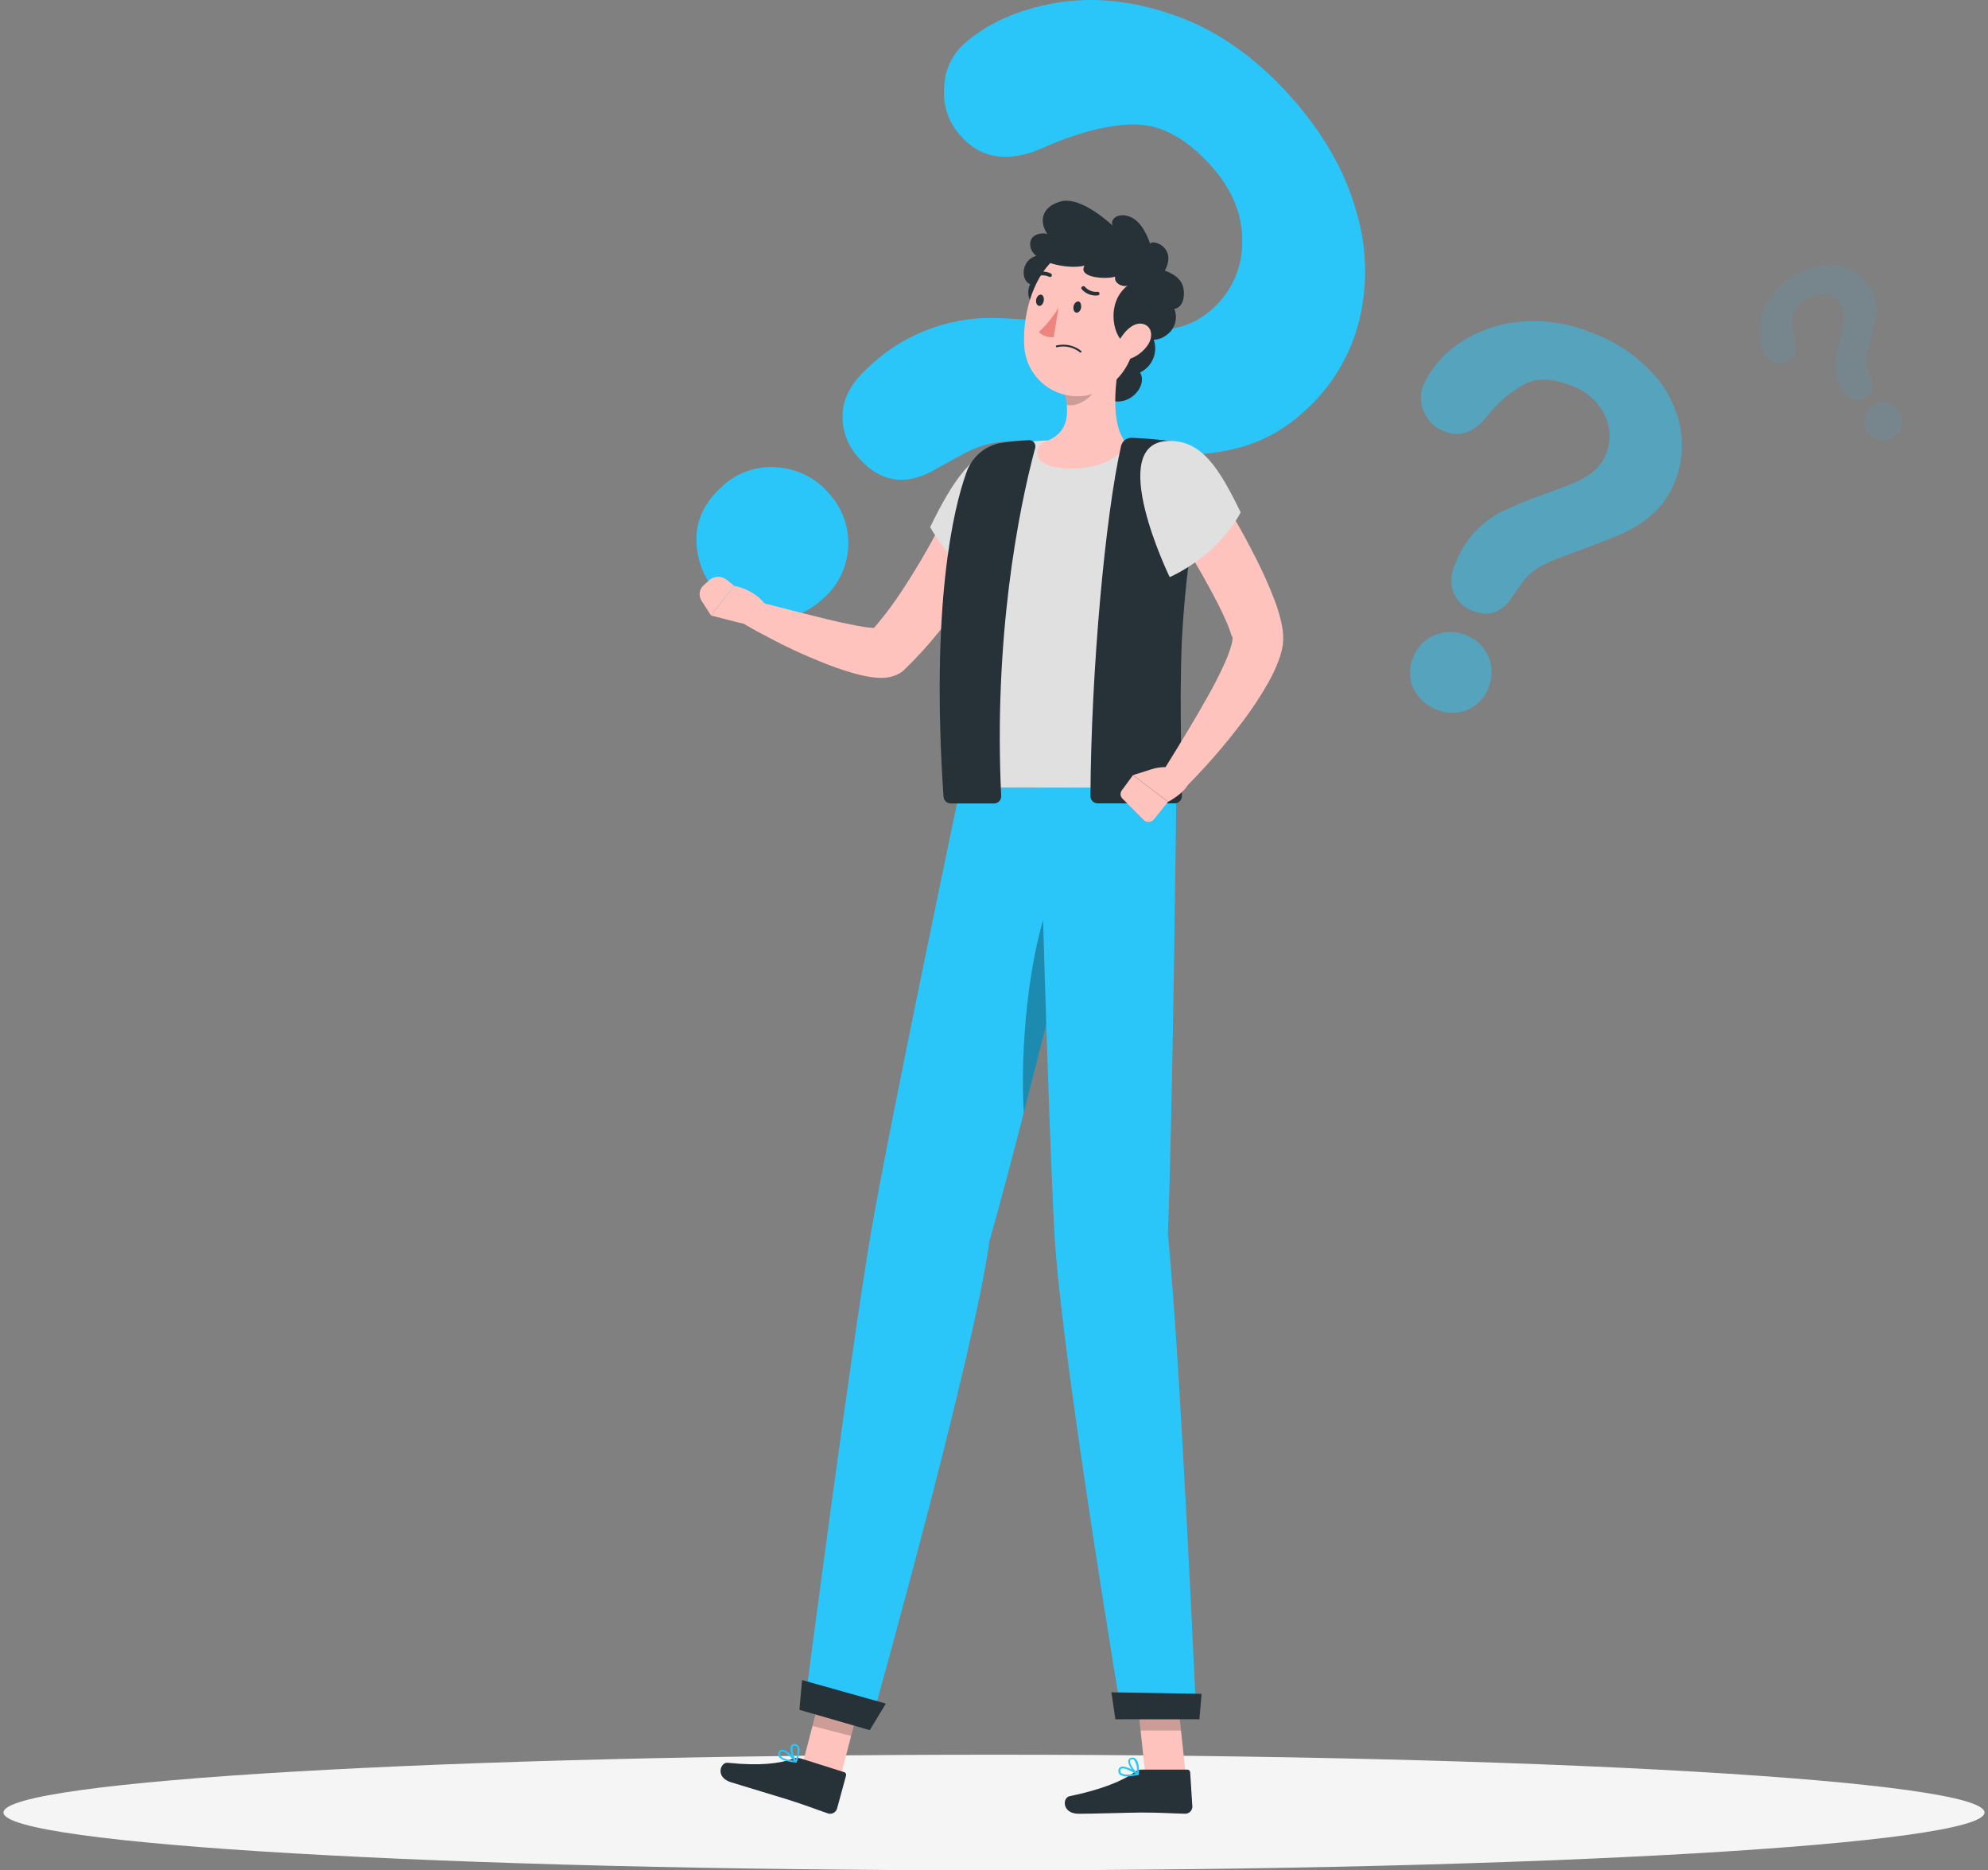 <svg width="286" height="269" viewBox="0 0 286 269" fill="none" xmlns="http://www.w3.org/2000/svg">
<rect x="0" y="0" width="286" height="269" fill="#808080" stroke="none"/>
<path d="M143 268.999C221.701 268.999 285.5 265.277 285.5 260.686C285.5 256.095 221.701 252.373 143 252.373C64.299 252.373 0.5 256.095 0.5 260.686C0.5 265.277 64.299 268.999 143 268.999Z" fill="#F5F5F5"/>
<path d="M138.57 6.41C141.986 3.367 146.409 1.375 151.841 0.432C157.272 -0.51 163.013 0.088 169.064 2.227C175.096 4.366 180.613 8.229 185.615 13.816C190.265 19.012 193.408 24.454 195.043 30.143C196.673 35.405 196.823 41.014 195.474 46.354C194.193 51.304 191.466 55.76 187.642 59.151C184.921 61.705 181.6 63.531 177.987 64.462C174.761 65.266 171.431 65.573 168.113 65.371C164.926 65.165 159.397 64.621 151.526 63.737C149.683 63.536 147.831 63.434 145.978 63.429C144.708 63.421 143.442 63.566 142.208 63.862C141.228 64.112 140.277 64.46 139.368 64.902C138.489 65.334 137.003 66.132 134.895 67.312C130.562 69.963 126.795 69.5 123.593 65.92C122.798 65.073 122.178 64.078 121.77 62.99C121.362 61.903 121.173 60.745 121.214 59.584C121.297 57.225 122.537 54.971 124.933 52.822C129.813 48.142 136.35 45.592 143.108 45.732C146.955 45.86 150.793 46.183 154.608 46.699C158.663 47.189 161.657 47.497 163.589 47.6C165.508 47.709 167.432 47.549 169.306 47.123C171.175 46.709 172.904 45.812 174.32 44.523C175.706 43.319 176.816 41.83 177.574 40.157C178.332 38.485 178.72 36.668 178.712 34.832C178.771 30.925 177.307 27.294 174.32 23.939C170.792 19.998 167.203 17.988 163.553 17.91C159.902 17.832 155.557 18.882 150.516 21.06C145.387 23.468 141.3 22.98 138.255 19.595C137.389 18.666 136.725 17.565 136.308 16.364C135.891 15.164 135.729 13.889 135.832 12.622C135.854 11.456 136.108 10.307 136.578 9.241C137.048 8.174 137.725 7.212 138.57 6.41ZM103.186 85.295C101.273 83.216 100.205 80.496 100.192 77.67C100.148 74.779 101.395 72.193 103.932 69.912C104.977 68.946 106.21 68.206 107.554 67.741C108.899 67.276 110.325 67.095 111.743 67.209C113.179 67.296 114.582 67.672 115.87 68.314C117.158 68.955 118.304 69.85 119.238 70.945C120.199 71.986 120.941 73.21 121.42 74.543C121.899 75.877 122.106 77.294 122.027 78.709C121.949 80.124 121.587 81.509 120.963 82.781C120.339 84.053 119.466 85.187 118.396 86.116C115.893 88.357 113.209 89.314 110.344 88.987C107.577 88.708 105.018 87.389 103.186 85.295Z" fill="#2AC6FA"/>
<g opacity="0.5">
<path d="M204.669 55.662C205.701 53.212 207.412 51.108 209.6 49.596C212.173 47.765 215.176 46.632 218.317 46.306C221.976 45.913 225.676 46.454 229.069 47.878C232.275 49.063 235.17 50.958 237.536 53.422C239.587 55.554 241.011 58.209 241.652 61.096C242.243 63.794 242.012 66.608 240.99 69.174C240.297 71.057 239.139 72.734 237.624 74.05C236.268 75.215 234.741 76.166 233.097 76.87C231.519 77.541 228.729 78.613 224.726 80.087C223.79 80.43 222.874 80.827 221.984 81.276C221.372 81.576 220.799 81.951 220.279 82.392C219.866 82.746 219.492 83.142 219.162 83.575C218.846 83.993 218.324 84.735 217.597 85.778C216.127 88.098 214.204 88.784 211.827 87.834C211.241 87.619 210.702 87.291 210.243 86.867C209.784 86.444 209.413 85.934 209.152 85.367C208.89 84.703 208.769 83.992 208.797 83.279C208.825 82.566 209.001 81.866 209.314 81.225C210.532 77.803 213.059 75.004 216.34 73.441C218.218 72.567 220.139 71.787 222.095 71.106C224.16 70.371 225.674 69.791 226.629 69.38C227.577 68.969 228.463 68.427 229.26 67.772C230.059 67.12 230.675 66.272 231.046 65.311C231.423 64.4 231.597 63.419 231.558 62.434C231.519 61.449 231.266 60.484 230.819 59.605C229.835 57.672 228.142 56.194 226.093 55.478C223.447 54.436 221.242 54.335 219.478 55.177C217.336 56.316 215.462 57.899 213.981 59.819C212.09 62.212 210.002 62.947 207.719 62.022C207.079 61.782 206.495 61.413 206.006 60.936C205.516 60.459 205.131 59.886 204.875 59.253C204.604 58.698 204.446 58.095 204.411 57.478C204.375 56.862 204.463 56.244 204.669 55.662ZM206.675 102.073C205.255 101.535 204.087 100.488 203.397 99.136C203.045 98.425 202.854 97.644 202.838 96.851C202.823 96.057 202.984 95.27 203.309 94.546C203.574 93.828 203.986 93.173 204.519 92.623C205.052 92.073 205.694 91.64 206.403 91.352C207.116 91.048 207.882 90.891 208.656 90.891C209.43 90.891 210.197 91.048 210.909 91.352C211.621 91.62 212.273 92.028 212.825 92.553C213.377 93.077 213.818 93.707 214.121 94.405C214.425 95.103 214.585 95.854 214.593 96.615C214.6 97.376 214.454 98.131 214.165 98.835C213.911 99.589 213.493 100.277 212.941 100.851C212.39 101.425 211.718 101.87 210.975 102.154C209.583 102.67 208.047 102.642 206.675 102.073Z" fill="#2AC6FA"/>
</g>
<g opacity="0.1">
<path d="M254.102 51.337C253.437 50.292 253.083 49.08 253.08 47.842C253.056 46.375 253.415 44.927 254.124 43.642C254.941 42.145 256.128 40.881 257.571 39.97C258.872 39.054 260.365 38.447 261.936 38.193C263.298 37.972 264.693 38.13 265.971 38.648C267.168 39.132 268.192 39.963 268.911 41.035C269.451 41.797 269.79 42.684 269.896 43.612C269.98 44.438 269.94 45.272 269.778 46.087C269.617 46.875 269.288 48.226 268.793 50.141C268.682 50.591 268.594 51.047 268.529 51.506C268.443 52.072 268.489 52.65 268.661 53.195C268.742 53.43 268.889 53.827 269.109 54.385C269.244 54.614 269.331 54.867 269.367 55.129C269.402 55.392 269.385 55.659 269.317 55.915C269.249 56.171 269.13 56.411 268.968 56.621C268.807 56.831 268.605 57.007 268.375 57.139C267.896 57.474 267.304 57.606 266.728 57.506C266.403 57.433 266.098 57.292 265.831 57.094C265.563 56.895 265.341 56.643 265.177 56.353C264.66 55.62 264.295 54.791 264.104 53.915C263.952 53.155 263.935 52.375 264.053 51.609C264.212 50.659 264.42 49.718 264.678 48.789C264.942 47.798 265.119 47.071 265.214 46.586C265.307 46.102 265.334 45.608 265.295 45.117C265.253 44.639 265.089 44.178 264.817 43.781C264.567 43.397 264.236 43.072 263.848 42.827C263.46 42.583 263.023 42.424 262.568 42.364C261.558 42.226 260.535 42.49 259.717 43.098C259.253 43.356 258.847 43.707 258.526 44.129C258.205 44.551 257.974 45.035 257.85 45.551C257.722 46.673 257.835 47.809 258.181 48.885C258.6 50.243 258.328 51.235 257.38 51.874C257.119 52.055 256.824 52.18 256.513 52.242C256.202 52.304 255.882 52.301 255.572 52.233C255.279 52.19 254.998 52.089 254.746 51.935C254.493 51.781 254.274 51.578 254.102 51.337ZM272.439 62.837C271.856 63.236 271.147 63.406 270.447 63.315C270.078 63.262 269.725 63.127 269.414 62.92C269.104 62.713 268.844 62.439 268.654 62.118C268.448 61.827 268.306 61.496 268.235 61.148C268.164 60.799 268.167 60.439 268.242 60.091C268.313 59.738 268.455 59.402 268.658 59.105C268.861 58.807 269.122 58.553 269.425 58.358C269.717 58.155 270.046 58.014 270.393 57.942C270.741 57.87 271.099 57.869 271.447 57.939C271.796 58.004 272.128 58.139 272.423 58.338C272.718 58.536 272.968 58.793 273.159 59.092C273.381 59.389 273.534 59.731 273.609 60.094C273.684 60.457 273.679 60.832 273.593 61.193C273.428 61.866 273.016 62.453 272.439 62.837Z" fill="#2AC6FA"/>
</g>
<path d="M120.84 255.822L115.284 254.383L118.599 241.686L124.155 243.125L120.84 255.822Z" fill="#FFC3BD"/>
<path d="M115.225 252.915L121.428 254.876C121.48 254.888 121.528 254.911 121.571 254.943C121.613 254.975 121.649 255.015 121.675 255.061C121.702 255.107 121.719 255.158 121.726 255.21C121.733 255.263 121.729 255.317 121.715 255.368L120.406 260.178C120.315 260.43 120.129 260.637 119.888 260.756C119.647 260.875 119.369 260.897 119.113 260.817C116.967 260.082 115.975 259.656 113.233 258.79C111.55 258.261 107.493 257.064 105.149 256.33C102.804 255.595 103.679 253.392 104.7 253.532C109.419 254.024 112.16 253.627 114.123 252.944C114.477 252.813 114.864 252.803 115.225 252.915Z" fill="#263238"/>
<path opacity="0.2" d="M124.155 243.137L118.599 241.697L116.893 248.24L122.45 249.68L124.155 243.137Z" fill="black"/>
<path d="M138.156 113.293C138.156 113.293 127.984 161.591 125.28 177.402C122.34 194.718 115.88 244.294 115.88 244.294L125.324 247.724C125.324 247.724 140.104 195.151 142.345 178.503C147.042 162.23 158.94 113.293 158.94 113.293H138.156Z" fill="#2AC6FA"/>
<path opacity="0.3" d="M151.216 129.059C147.916 136.976 146.718 151.391 147.291 160.012C149.907 149.834 152.81 138.209 155.059 129.103C154.332 126.599 153.332 123.97 151.216 129.059Z" fill="black"/>
<path d="M125.132 248.839L115.005 245.916L115.387 241.635L127.44 245.02L125.132 248.839Z" fill="#263238"/>
<path d="M112.947 253.222C113.448 253.365 113.963 253.456 114.483 253.494C114.509 253.498 114.536 253.494 114.56 253.482C114.584 253.47 114.603 253.451 114.615 253.428C114.629 253.407 114.636 253.383 114.636 253.358C114.636 253.333 114.629 253.309 114.615 253.288C114.475 253.112 113.263 251.592 112.506 251.636C112.419 251.639 112.334 251.664 112.259 251.709C112.185 251.754 112.123 251.817 112.08 251.893C112.005 251.998 111.959 252.122 111.948 252.251C111.936 252.38 111.959 252.51 112.013 252.627C112.241 252.933 112.573 253.144 112.947 253.222ZM114.196 253.222C113.138 253.097 112.425 252.84 112.249 252.488C112.214 252.411 112.202 252.327 112.212 252.244C112.222 252.161 112.255 252.083 112.307 252.018C112.328 251.98 112.358 251.949 112.394 251.925C112.429 251.902 112.471 251.889 112.513 251.885C112.91 251.871 113.689 252.612 114.196 253.207V253.222Z" fill="#2AC6FA"/>
<path d="M114.454 253.495H114.52C114.542 253.492 114.563 253.483 114.58 253.471C114.598 253.458 114.613 253.441 114.623 253.422C114.623 253.355 115.3 251.865 114.917 251.174C114.865 251.086 114.795 251.01 114.711 250.951C114.628 250.891 114.533 250.85 114.432 250.829C114.321 250.797 114.203 250.802 114.096 250.844C113.989 250.885 113.897 250.96 113.836 251.057C113.505 251.6 113.954 252.966 114.395 253.451C114.41 253.472 114.43 253.487 114.454 253.495ZM114.454 251.101C114.505 251.116 114.552 251.142 114.592 251.176C114.633 251.21 114.666 251.252 114.689 251.299C114.822 251.906 114.747 252.54 114.476 253.098C114.13 252.555 113.866 251.542 114.086 251.189C114.086 251.123 114.197 251.05 114.388 251.086L114.454 251.101Z" fill="#2AC6FA"/>
<path d="M146.027 71.925C145.535 73.115 145.064 74.172 144.557 75.259C144.05 76.346 143.506 77.41 142.955 78.475C141.838 80.598 140.662 82.691 139.368 84.732C136.795 88.975 133.682 92.868 130.108 96.313L129.976 96.445C129.788 96.614 129.581 96.759 129.358 96.878C128.746 97.208 128.074 97.41 127.381 97.473C126.985 97.501 126.587 97.501 126.191 97.473C125.598 97.435 125.008 97.354 124.427 97.231C123.383 97.01 122.457 96.739 121.546 96.452C119.738 95.879 118.055 95.182 116.401 94.477C114.747 93.772 113.116 93.008 111.514 92.178C109.911 91.349 108.339 90.519 106.781 89.579C106.419 89.358 106.148 89.016 106.017 88.614C105.885 88.212 105.902 87.776 106.063 87.385C106.224 86.994 106.52 86.673 106.896 86.48C107.273 86.287 107.706 86.235 108.118 86.333C111.528 87.155 114.931 88.073 118.283 88.888C119.951 89.307 121.619 89.674 123.221 89.983C123.977 90.135 124.74 90.246 125.507 90.313C125.796 90.33 126.086 90.33 126.374 90.313C126.485 90.313 126.529 90.313 126.499 90.313C126.238 90.32 125.984 90.399 125.764 90.541L125.029 91.106C126.451 89.534 127.77 87.87 128.976 86.127C130.211 84.343 131.379 82.456 132.504 80.561C133.628 78.666 134.709 76.676 135.73 74.686C136.752 72.696 137.766 70.647 138.67 68.73L138.714 68.635C139.148 67.661 139.951 66.899 140.947 66.517C141.943 66.135 143.05 66.164 144.024 66.597C144.999 67.031 145.761 67.833 146.144 68.828C146.526 69.823 146.497 70.929 146.064 71.903L146.027 71.925Z" fill="#FFC3BD"/>
<path d="M144.895 64.158C140.162 64.29 136.914 69.423 133.812 75.819C136.19 79.925 139.596 83.342 143.697 85.733C143.697 85.733 156.133 63.842 144.895 64.158Z" fill="#E0E0E0"/>
<path d="M106.545 89.611L102.283 88.524L105.605 84.258C105.605 84.258 109.279 84.838 110.676 87.93L109.162 89.009C108.794 89.291 108.371 89.491 107.919 89.595C107.468 89.699 106.999 89.704 106.545 89.611Z" fill="#FFC3BD"/>
<path d="M101.246 84.159L102.069 83.424C102.406 83.13 102.836 82.963 103.284 82.954C103.731 82.944 104.168 83.093 104.517 83.373L105.604 84.247L102.282 88.513L100.923 86.399C100.698 86.049 100.606 85.63 100.666 85.218C100.725 84.807 100.931 84.431 101.246 84.159Z" fill="#FFC3BD"/>
<path d="M170.575 255.164H164.762L163.373 242.225H169.186L170.575 255.164Z" fill="#FFC3BD"/>
<path d="M164.254 254.514H170.788C170.896 254.508 171.002 254.545 171.083 254.616C171.164 254.688 171.214 254.788 171.222 254.896L171.538 259.86C171.532 260.127 171.422 260.381 171.231 260.568C171.04 260.755 170.783 260.859 170.516 260.859C168.245 260.815 167.157 260.69 164.284 260.69C162.52 260.69 157.669 260.866 155.207 260.866C152.745 260.866 152.833 258.546 153.869 258.34C158.507 257.393 161.609 256.093 163.255 254.859C163.541 254.638 163.892 254.516 164.254 254.514Z" fill="#263238"/>
<path opacity="0.2" d="M169.186 242.225H163.373L164.093 248.9H169.906L169.186 242.225Z" fill="black"/>
<path d="M149.518 113.294C149.518 113.294 150.804 161.849 151.723 177.851C152.752 195.373 161.461 247.284 161.461 247.284H172.118C172.118 247.284 169.781 194.712 168.017 177.52C168.752 158.692 169.237 113.279 169.237 113.279L149.518 113.294Z" fill="#2AC6FA"/>
<path d="M172.545 247.283H160.462L159.889 243.398L172.868 243.619L172.545 247.283Z" fill="#263238"/>
<path d="M162.196 255.484C162.718 255.473 163.238 255.406 163.747 255.286C163.771 255.281 163.794 255.269 163.811 255.25C163.829 255.232 163.839 255.208 163.842 255.183C163.849 255.158 163.848 255.132 163.839 255.108C163.829 255.084 163.812 255.064 163.791 255.051C163.607 254.933 161.961 253.846 161.248 254.118C161.168 254.147 161.097 254.196 161.042 254.261C160.987 254.325 160.949 254.402 160.932 254.485C160.886 254.611 160.877 254.747 160.907 254.878C160.937 255.008 161.004 255.127 161.101 255.22C161.423 255.436 161.811 255.53 162.196 255.484ZM163.372 255.102C162.328 255.301 161.564 255.264 161.292 255.007C161.236 254.945 161.197 254.87 161.181 254.788C161.164 254.707 161.169 254.622 161.196 254.544C161.203 254.503 161.22 254.465 161.246 254.433C161.272 254.401 161.305 254.376 161.343 254.36C161.725 254.213 162.696 254.683 163.372 255.102Z" fill="#2AC6FA"/>
<path d="M163.711 255.294H163.777C163.797 255.282 163.814 255.266 163.826 255.247C163.839 255.228 163.847 255.206 163.851 255.183C163.851 255.117 163.983 253.509 163.395 252.98C163.319 252.908 163.228 252.855 163.129 252.824C163.029 252.794 162.924 252.787 162.821 252.804C162.708 252.806 162.598 252.845 162.508 252.915C162.419 252.985 162.356 253.083 162.328 253.193C162.196 253.803 163.064 254.97 163.645 255.301L163.711 255.294ZM162.887 253.024C162.942 253.023 162.996 253.032 163.047 253.053C163.097 253.073 163.143 253.103 163.181 253.142C163.503 253.675 163.638 254.301 163.564 254.919C163.056 254.508 162.476 253.619 162.564 253.223C162.564 253.142 162.63 253.054 162.828 253.032L162.887 253.024Z" fill="#2AC6FA"/>
<path d="M140.603 67.895C140.917 66.944 141.481 66.095 142.236 65.438C142.991 64.78 143.91 64.337 144.895 64.157C146.332 63.822 147.787 63.577 149.254 63.422C153.66 63.179 158.076 63.179 162.483 63.422C164.791 63.525 167.142 63.797 169.017 64.061H169.083C169.564 64.117 170.029 64.271 170.45 64.512C170.87 64.753 171.237 65.078 171.527 65.465C171.818 65.853 172.027 66.295 172.141 66.766C172.256 67.237 172.273 67.726 172.192 68.203C170.724 75.686 169.764 83.26 169.318 90.873C168.862 101.932 169.48 110.612 169.259 113.278H138.156C136.267 86.305 138.707 74.041 140.603 67.895Z" fill="#E0E0E0"/>
<path d="M164.592 46.965C165.134 47.356 165.566 47.882 165.844 48.49C166.122 49.098 166.238 49.768 166.179 50.434C166.121 51.1 165.89 51.74 165.51 52.29C165.13 52.841 164.614 53.283 164.011 53.574C165.268 55.652 161.924 59.324 158.558 57.018C155.192 54.712 159.947 45.004 164.592 46.965Z" fill="#263238"/>
<path d="M150.672 44.735C150.21 44.749 149.753 44.642 149.345 44.426C148.936 44.21 148.591 43.892 148.343 43.503C148.095 43.113 147.952 42.666 147.929 42.205C147.905 41.744 148.002 41.285 148.21 40.873C146.645 40.263 146.924 36.848 149.746 36.701C152.568 36.554 154.024 43.876 150.672 44.735Z" fill="#263238"/>
<path d="M149.754 66.31C149.543 66.118 149.387 65.873 149.299 65.602C149.212 65.33 149.197 65.04 149.255 64.761C149.314 64.482 149.444 64.222 149.633 64.009C149.823 63.795 150.064 63.634 150.334 63.542C153.171 62.499 153.686 60.443 153.458 58.203C153.393 57.573 153.29 56.948 153.149 56.331L157.963 52.49L161.506 49.67C160.624 53.342 159.639 59.738 161.506 62.976C161.715 63.315 161.796 63.718 161.734 64.111C161.672 64.504 161.471 64.862 161.167 65.121C159.947 66.2 157.449 67.596 153.333 67.375C151.444 67.28 150.393 66.846 149.754 66.31Z" fill="#FFC3BD"/>
<path d="M139.008 68.026C139.359 66.969 139.977 66.02 140.802 65.271C141.628 64.522 142.632 63.999 143.719 63.752C145.114 63.531 146.52 63.384 147.931 63.312C148.078 63.291 148.228 63.306 148.368 63.358C148.507 63.409 148.632 63.494 148.73 63.606C148.829 63.717 148.898 63.852 148.932 63.996C148.965 64.141 148.962 64.292 148.923 64.435C146.461 73.571 142.948 91.849 144.035 114.489C144.041 114.63 144.017 114.77 143.965 114.902C143.914 115.033 143.837 115.153 143.738 115.253C143.639 115.353 143.52 115.432 143.389 115.485C143.258 115.538 143.118 115.564 142.977 115.561H136.804C136.536 115.566 136.276 115.468 136.078 115.288C135.88 115.107 135.758 114.859 135.738 114.592C133.878 86.929 137.164 73.145 139.008 68.026Z" fill="#263238"/>
<path d="M168.848 63.508C166.872 63.226 164.882 63.044 162.887 62.965C162.526 62.939 162.167 63.041 161.874 63.253C161.581 63.465 161.372 63.774 161.285 64.125C158.999 74.186 156.964 96.54 156.875 114.524C156.878 114.661 156.908 114.796 156.963 114.921C157.018 115.047 157.098 115.16 157.197 115.255C157.296 115.35 157.412 115.424 157.54 115.474C157.668 115.523 157.804 115.548 157.941 115.545H168.965C169.238 115.551 169.503 115.449 169.702 115.263C169.902 115.076 170.02 114.819 170.031 114.546C170.105 110.926 169.605 102.444 170.031 91.913C170.438 84.409 171.382 76.944 172.853 69.574C173.235 67.511 171.031 63.817 168.848 63.508Z" fill="#263238"/>
<path d="M172.721 66.707C175.08 70.261 177.226 73.822 179.254 77.56C180.254 79.433 181.239 81.335 182.128 83.332C182.569 84.331 183.003 85.352 183.407 86.431C183.852 87.599 184.197 88.803 184.436 90.03C184.617 90.924 184.657 91.84 184.553 92.747C184.433 93.48 184.244 94.201 183.987 94.898C183.568 96.036 183.054 97.136 182.451 98.188C181.37 100.096 180.164 101.931 178.843 103.681C176.301 107.071 173.52 110.276 170.523 113.272C170.177 113.619 169.715 113.826 169.226 113.855C168.736 113.884 168.253 113.732 167.869 113.428C167.484 113.125 167.224 112.69 167.139 112.208C167.054 111.725 167.149 111.229 167.407 110.812V110.768C169.546 107.324 171.706 103.813 173.661 100.333C174.632 98.6 175.558 96.837 176.3 95.133C177.042 93.43 177.586 91.564 177.204 91.513C176.969 90.732 176.685 89.966 176.351 89.222C175.984 88.385 175.565 87.518 175.124 86.659C174.227 84.933 173.265 83.178 172.258 81.452C170.244 77.986 168.098 74.491 165.974 71.105V71.061C165.396 70.167 165.197 69.081 165.421 68.04C165.645 67 166.273 66.091 167.168 65.513C168.063 64.936 169.15 64.737 170.192 64.961C171.233 65.185 172.143 65.813 172.721 66.707Z" fill="#FFC3BD"/>
<path d="M168.149 63.413C172.882 63.325 175.388 67.328 178.49 73.695C174.977 80.194 168.274 83.006 168.274 83.006C168.274 83.006 158.844 63.575 168.149 63.413Z" fill="#E0E0E0"/>
<path d="M165.724 110.62L162.997 111.486L168.046 115.32C168.046 115.32 172.177 113.175 170.883 111.229L170.045 110.855C168.681 110.253 167.145 110.17 165.724 110.62Z" fill="#FFC3BD"/>
<path d="M161.468 114.85L164.533 117.927C164.632 118.023 164.75 118.098 164.88 118.147C165.01 118.195 165.148 118.216 165.286 118.209C165.424 118.201 165.559 118.165 165.683 118.103C165.806 118.04 165.915 117.953 166.003 117.846L168.039 115.32L162.99 111.486L161.417 113.638C161.272 113.81 161.197 114.029 161.206 114.254C161.216 114.478 161.309 114.691 161.468 114.85Z" fill="#FFC3BD"/>
<path opacity="0.2" d="M153.149 56.358C153.29 56.976 153.393 57.601 153.458 58.231C155.281 58.694 157.868 56.608 158.11 54.838C158.141 54.062 158.092 53.284 157.963 52.518L153.149 56.358Z" fill="black"/>
<path d="M164.526 44.452C163.284 49.872 162.843 53.103 159.507 55.519C158.415 56.316 157.131 56.811 155.786 56.952C154.442 57.092 153.083 56.874 151.85 56.32C150.617 55.765 149.553 54.894 148.766 53.795C147.98 52.696 147.499 51.408 147.372 50.062C146.946 44.981 149.048 36.969 154.987 35.544C160.925 34.12 165.768 39.025 164.526 44.452Z" fill="#FFC3BD"/>
<path d="M162.012 49.199C160.439 49.28 158.764 43.736 162.233 41.062C161.681 41.364 160.175 40.813 160.439 39.777C159.418 40.203 154.949 40.02 156.03 38.206C153.759 38.793 148.805 37.809 148.276 35.643C147.747 33.477 150.304 33.403 150.701 33.69C149.577 32.118 149.599 29.812 152.583 28.975C155.567 28.138 160.065 32.449 160.065 32.449C159.594 31.31 161.248 30.392 162.96 31.369C164.673 32.346 165.474 35.122 165.474 35.122C165.474 34.284 169.472 35.408 167.576 38.918C169.538 39.653 170.435 40.695 170.31 42.509C170.185 44.323 168.943 44.426 168.943 44.426C169.206 45.079 169.242 45.801 169.046 46.477C168.85 47.153 168.434 47.745 167.862 48.156C165.827 49.794 164.048 47.87 162.012 49.199Z" fill="#263238"/>
<path d="M165.128 49.62C164.437 50.631 163.416 51.371 162.24 51.713C160.726 52.117 160.211 50.766 160.829 49.356C161.387 48.086 162.842 46.338 164.268 46.558C165.694 46.778 165.981 48.357 165.128 49.62Z" fill="#FFC3BD"/>
<path d="M155.538 44.237C155.464 44.678 155.155 45.009 154.854 44.972C154.552 44.935 154.361 44.538 154.435 44.09C154.508 43.642 154.817 43.355 155.118 43.355C155.42 43.355 155.574 43.789 155.538 44.237Z" fill="#263238"/>
<path d="M150.158 43.257C150.084 43.705 149.783 44.036 149.482 43.992C149.18 43.947 148.989 43.558 149.062 43.11C149.136 42.662 149.437 42.375 149.739 42.375C150.04 42.375 150.232 42.816 150.158 43.257Z" fill="#263238"/>
<path d="M152.282 44.258C151.499 45.55 150.542 46.729 149.438 47.761C149.724 48.029 150.064 48.234 150.435 48.36C150.806 48.487 151.2 48.533 151.591 48.495L152.282 44.258Z" fill="#ED847E"/>
<path d="M152.546 49.599C153.08 49.539 153.622 49.586 154.138 49.737C154.654 49.888 155.135 50.141 155.552 50.481C155.576 50.507 155.59 50.541 155.59 50.576C155.59 50.612 155.576 50.646 155.552 50.672C155.525 50.694 155.491 50.707 155.456 50.707C155.421 50.707 155.387 50.694 155.361 50.672C154.902 50.308 154.367 50.053 153.795 49.925C153.224 49.798 152.631 49.802 152.061 49.937C152.044 49.941 152.025 49.942 152.008 49.939C151.99 49.936 151.973 49.93 151.958 49.92C151.943 49.911 151.93 49.898 151.92 49.883C151.91 49.868 151.903 49.852 151.899 49.834C151.895 49.817 151.894 49.8 151.897 49.782C151.9 49.765 151.907 49.749 151.916 49.734C151.926 49.72 151.939 49.707 151.953 49.698C151.968 49.688 151.985 49.682 152.002 49.68C152.181 49.64 152.363 49.613 152.546 49.599Z" fill="#263238"/>
<path d="M155.758 41.179C155.714 41.191 155.674 41.214 155.641 41.245C155.615 41.269 155.595 41.298 155.581 41.33C155.567 41.363 155.56 41.397 155.56 41.432C155.56 41.468 155.567 41.502 155.581 41.535C155.595 41.567 155.615 41.596 155.641 41.62C155.927 41.94 156.286 42.186 156.688 42.337C157.09 42.488 157.522 42.539 157.948 42.487C157.984 42.483 158.018 42.472 158.049 42.455C158.08 42.438 158.107 42.414 158.128 42.386C158.15 42.358 158.165 42.325 158.173 42.291C158.181 42.256 158.182 42.221 158.176 42.185C158.17 42.15 158.157 42.117 158.138 42.086C158.118 42.056 158.093 42.03 158.064 42.01C158.035 41.989 158.001 41.975 157.967 41.967C157.932 41.959 157.895 41.959 157.86 41.965C157.523 41.995 157.184 41.944 156.871 41.816C156.558 41.688 156.279 41.487 156.06 41.23C156.019 41.195 155.969 41.172 155.916 41.162C155.863 41.153 155.808 41.159 155.758 41.179Z" fill="#263238"/>
<path d="M148.636 39.852C148.677 39.87 148.72 39.879 148.765 39.879C148.809 39.879 148.853 39.87 148.893 39.852C149.207 39.695 149.551 39.609 149.902 39.6C150.252 39.591 150.601 39.66 150.922 39.8C150.985 39.836 151.059 39.846 151.128 39.828C151.198 39.81 151.259 39.766 151.297 39.704C151.329 39.641 151.335 39.567 151.315 39.498C151.294 39.43 151.248 39.372 151.186 39.336C150.79 39.146 150.355 39.047 149.915 39.047C149.475 39.047 149.04 39.146 148.643 39.336C148.611 39.35 148.582 39.371 148.559 39.397C148.535 39.423 148.517 39.453 148.506 39.487C148.495 39.52 148.491 39.555 148.494 39.59C148.498 39.625 148.509 39.659 148.526 39.69C148.543 39.755 148.582 39.812 148.636 39.852Z" fill="#263238"/>
</svg>
